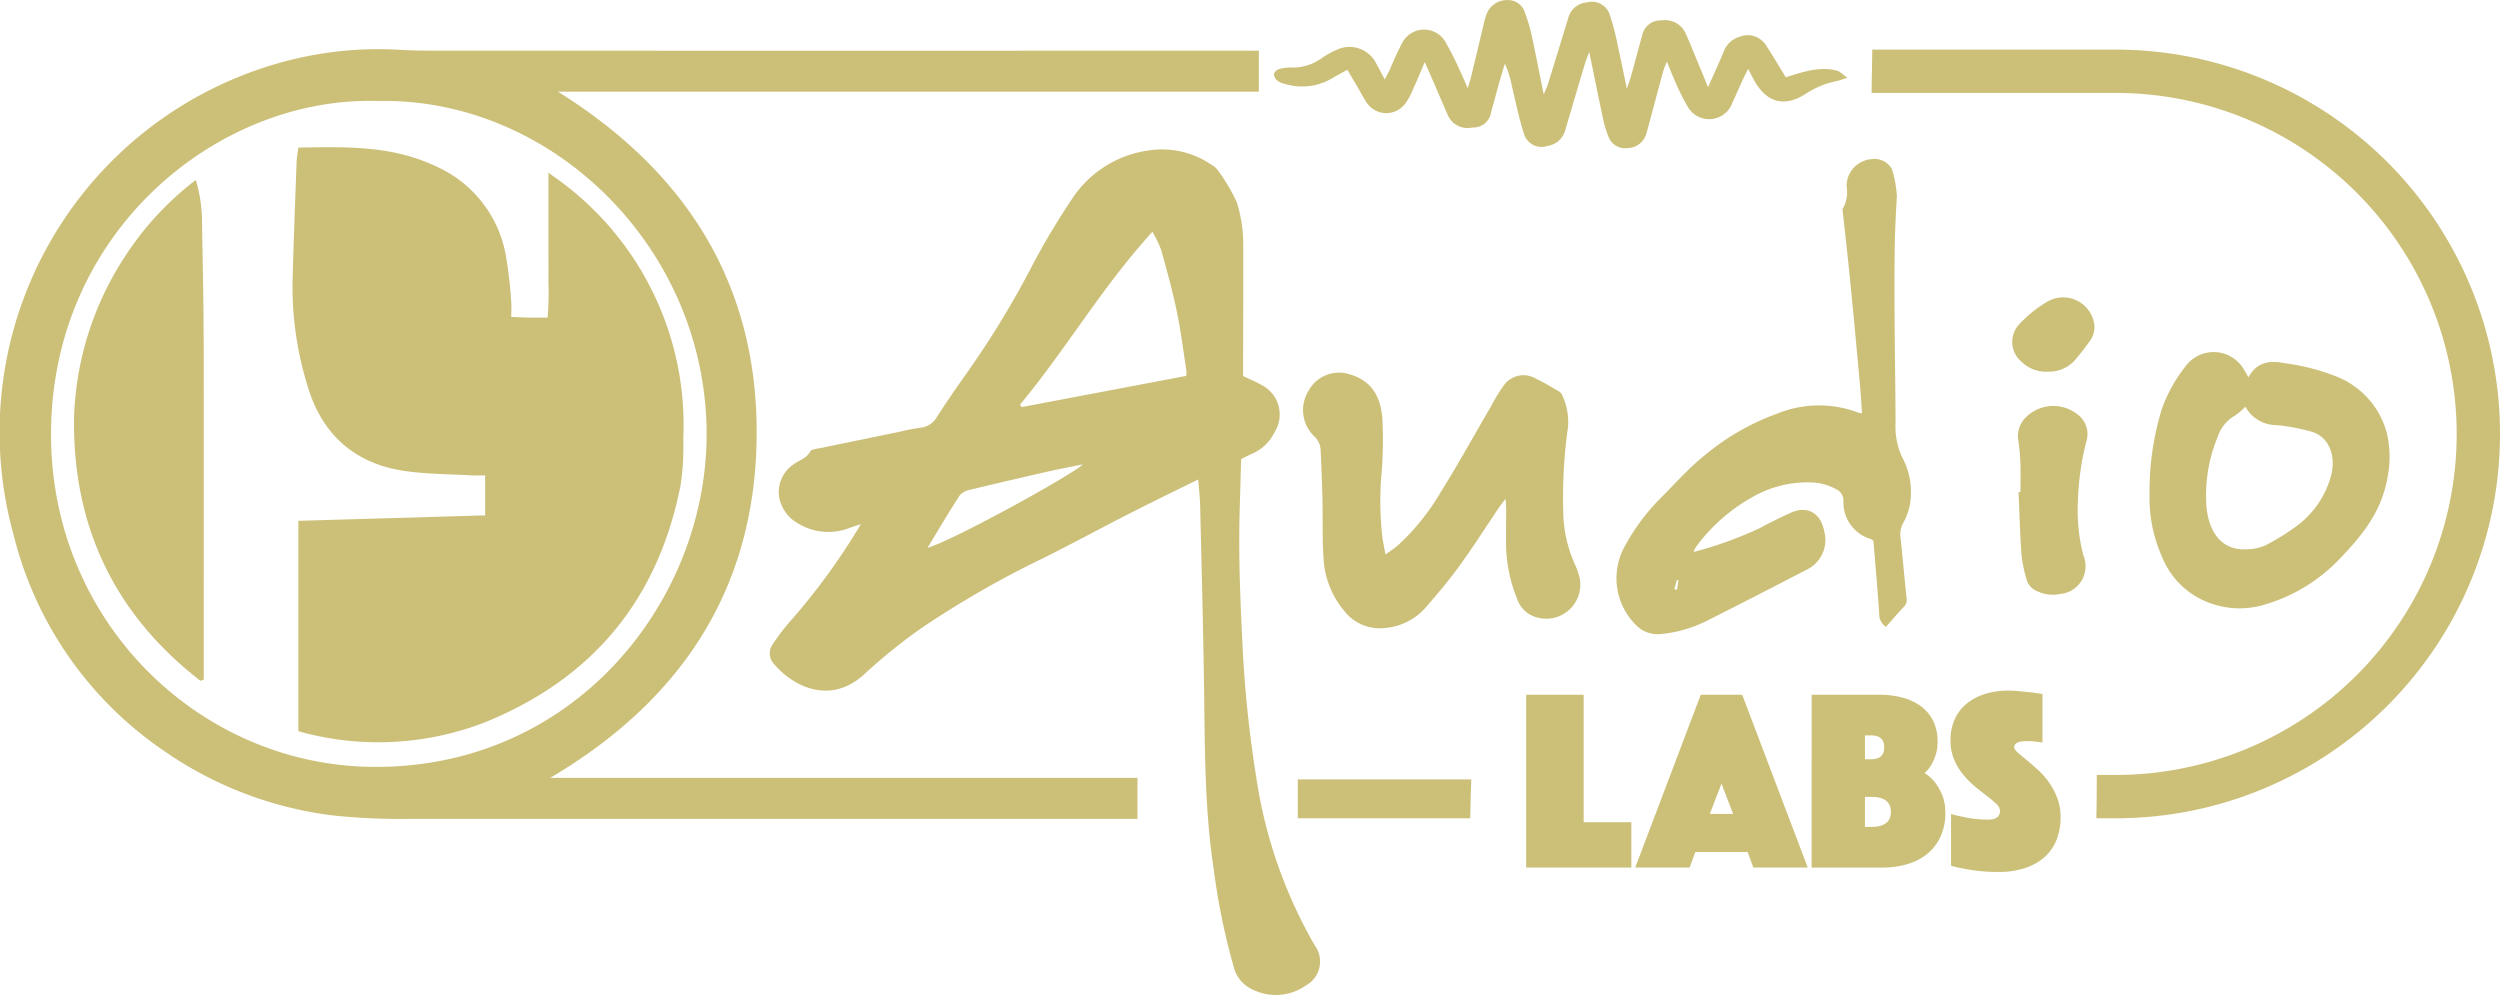 <svg xmlns="http://www.w3.org/2000/svg" width="250" height="99.491" viewBox="0 0 250 99.491">
  <g id="Group_3" data-name="Group 3" transform="translate(-27.924 -220.2)">
    <path id="Path_1" data-name="Path 1" d="M153.81,228.472v4.091h-70.1c12.725,7.929,20.037,19.18,19.879,34.53-.157,15.284-7.613,26.408-20.639,34.09h58.722v4.1h-1.392q-35.606,0-71.211,0a65.2,65.2,0,0,1-7.594-.311,37.59,37.59,0,0,1-17.207-6.523,36.8,36.8,0,0,1-14.988-21.573,38.36,38.36,0,0,1,28.429-47.657,36.537,36.537,0,0,1,10.332-.833c1.105.068,2.215.08,3.323.081q40.485.006,80.97,0ZM65.654,233.5c-15.857-.48-32.676,13-32.627,33.437.045,18.716,14.927,33.124,32.422,33.152,20.086.031,33.141-16.691,33.136-33.271C98.578,248.171,83.079,233.093,65.654,233.5Z" transform="translate(0 -3.199)" fill="#ccc079"/>
    <path id="Path_2" data-name="Path 2" d="M199.048,279.109c-2.343,1.159-4.514,2.207-6.661,3.3-2.892,1.475-5.75,3.02-8.65,4.478a97.659,97.659,0,0,0-12.2,6.972,54.156,54.156,0,0,0-5.85,4.7c-3.342,3.1-7.055,1.349-9.039-.974a1.55,1.55,0,0,1-.127-2.024,20.387,20.387,0,0,1,1.578-2.1,65.212,65.212,0,0,0,7.218-9.884c-.356.118-.714.229-1.067.354a5.829,5.829,0,0,1-5.21-.42,3.816,3.816,0,0,1-1.846-2.381,3.331,3.331,0,0,1,1.382-3.527c.553-.424,1.283-.57,1.67-1.287.13-.241.674-.271,1.039-.347,2.648-.553,5.3-1.093,7.948-1.638a18.132,18.132,0,0,1,1.989-.393,2.129,2.129,0,0,0,1.715-1.109c.95-1.483,1.955-2.929,2.972-4.365a92.293,92.293,0,0,0,6.514-10.687,72.475,72.475,0,0,1,4.06-6.8,10.933,10.933,0,0,1,7.789-4.794,8.72,8.72,0,0,1,6.124,1.47,1.751,1.751,0,0,1,.6.516,17.526,17.526,0,0,1,1.922,3.238,14.076,14.076,0,0,1,.634,4.328c.015,3.9-.005,7.8-.012,11.7,0,.456,0,.913,0,1.332.688.33,1.282.568,1.832.887a3.309,3.309,0,0,1,1.308,4.738,4.4,4.4,0,0,1-2.16,2.106c-.378.164-.742.358-1.18.572-.045,1.643-.086,3.3-.138,4.951-.144,4.635.065,9.26.289,13.888a120.6,120.6,0,0,0,1.383,13.113,47.517,47.517,0,0,0,5.825,16.667,2.73,2.73,0,0,1-.865,4.011,5.236,5.236,0,0,1-5.572.3,3.3,3.3,0,0,1-1.646-2.1,65.792,65.792,0,0,1-2.016-9.835c-.935-6.137-.877-12.309-.971-18.483-.09-5.944-.245-11.887-.385-17.83C199.228,280.935,199.128,280.132,199.048,279.109Zm-17.831-7.466.19.226,16.437-3.116a2.093,2.093,0,0,0,.039-.424c-.316-2.018-.563-4.051-.978-6.048-.431-2.07-1-4.111-1.566-6.149a11.6,11.6,0,0,0-.869-1.787C189.457,259.817,185.817,266.118,181.217,271.643Zm-9.239,14.3c2.487-.688,14.655-7.394,15.524-8.344-1.158.237-2.26.441-3.351.689-2.63.6-5.259,1.209-7.881,1.845a1.82,1.82,0,0,0-1.061.557C174.091,282.413,173.046,284.186,171.978,285.943Z" transform="translate(-51.305 -10.962)" fill="#ccc079"/>
    <path id="Path_3" data-name="Path 3" d="M324.909,273.284c.005-.3,0-.6,0-.9-.037-5.506-.153-11.012-.082-16.517.023-1.771.11-3.54.218-5.31a11.35,11.35,0,0,0-.5-2.733,1.992,1.992,0,0,0-2-.981,2.725,2.725,0,0,0-1.776.819c-.01.012-.021.023-.031.035h0a2.656,2.656,0,0,0-.719,1.882,3.317,3.317,0,0,1-.42,2.267c.222,1.958.441,3.916.643,5.876.386,3.758.727,7.522,1.076,11.284.1,1.069.16,2.143.241,3.254a2.528,2.528,0,0,1-.388-.075,11.1,11.1,0,0,0-8.135.122,24.128,24.128,0,0,0-7.257,4.191c-1.705,1.381-3.15,3.05-4.709,4.595a21.245,21.245,0,0,0-3.208,4.408,6.589,6.589,0,0,0,1.059,7.9,3,3,0,0,0,2.494.934,12.845,12.845,0,0,0,4.454-1.238c3.412-1.709,6.805-3.462,10.195-5.22a3.268,3.268,0,0,0,1.737-3.707c-.324-1.934-1.7-2.736-3.4-1.951-1.037.481-2.071.976-3.076,1.527a38.058,38.058,0,0,1-6.617,2.381,3.05,3.05,0,0,1,.221-.468,17.622,17.622,0,0,1,5.672-5.018,10.994,10.994,0,0,1,5.715-1.474,5.566,5.566,0,0,1,2.719.72,1.235,1.235,0,0,1,.664,1.092,3.829,3.829,0,0,0,2.816,3.881c.053.016.093.084.187.174.192,2.361.4,4.771.574,7.184a1.54,1.54,0,0,0,.674,1.4c.635-.717,1.194-1.388,1.8-2.01a.965.965,0,0,0,.262-.883c-.211-2.011-.39-4.025-.6-6.035a2.316,2.316,0,0,1,.291-1.507,6.177,6.177,0,0,0,.617-1.652,7.346,7.346,0,0,0-.76-4.905A7.257,7.257,0,0,1,324.909,273.284Zm-21.855,16.638-.261-.091q.124-.444.248-.89l.166.038Q303.13,289.451,303.054,289.922Z" transform="translate(-107.432 -10.73)" fill="#ccc079"/>
    <path id="Path_4" data-name="Path 4" d="M253.068,300.516c.5-.365.868-.6,1.2-.882a22.651,22.651,0,0,0,4.245-5.229c1.806-2.879,3.447-5.867,5.161-8.806a15.663,15.663,0,0,1,1.192-1.947,2.416,2.416,0,0,1,3.216-.737c.805.378,1.569.851,2.341,1.3a.766.766,0,0,1,.324.375,6.4,6.4,0,0,1,.576,3.15,49.93,49.93,0,0,0-.484,8.358,13.274,13.274,0,0,0,1.2,5.476,6.556,6.556,0,0,1,.476,1.482,3.409,3.409,0,0,1-4.46,3.706,2.8,2.8,0,0,1-1.8-1.745,14.994,14.994,0,0,1-1.133-5.4c-.012-1.223.011-2.446.011-3.669,0-.264-.03-.528-.058-1-.294.388-.483.616-.648.86-1.321,1.955-2.587,3.952-3.973,5.858-1.078,1.483-2.264,2.89-3.474,4.265a6.084,6.084,0,0,1-4.406,1.96,4.475,4.475,0,0,1-3.677-1.789,8.823,8.823,0,0,1-2.017-5.063c-.151-2.015-.07-4.046-.118-6.07-.039-1.641-.108-3.281-.184-4.92a1.911,1.911,0,0,0-.65-1.358,3.642,3.642,0,0,1-.583-4.5,3.476,3.476,0,0,1,4.125-1.7c1.938.57,3.043,1.858,3.279,4.329a40.6,40.6,0,0,1-.082,5.646,31.412,31.412,0,0,0,.107,6.483C252.85,299.393,252.942,299.837,253.068,300.516Z" transform="translate(-86.593 -24.867)" fill="#ccc079"/>
    <path id="Path_5" data-name="Path 5" d="M395.708,281.409c.922-1.629,2.27-1.669,3.675-1.388a21.427,21.427,0,0,1,5.286,1.389,8.377,8.377,0,0,1,4.874,5.578,10.165,10.165,0,0,1,.113,4.208c-.546,3.549-2.493,5.93-4.651,8.2a16.924,16.924,0,0,1-7.906,4.824,8.6,8.6,0,0,1-6.5-.8,8.038,8.038,0,0,1-3.523-4.029,14.335,14.335,0,0,1-1.257-6.207,27.969,27.969,0,0,1,1.252-8.666,15.146,15.146,0,0,1,2.478-4.363,3.493,3.493,0,0,1,5.645.387C395.362,280.793,395.5,281.065,395.708,281.409Zm-.306,2.951a6.61,6.61,0,0,1-1.08.92,3.787,3.787,0,0,0-1.7,2.132,15.218,15.218,0,0,0-1.118,6.84c.186,2.455,1.394,4.547,4.088,4.367a4.55,4.55,0,0,0,1.8-.386,22.425,22.425,0,0,0,3.239-2.014,9.268,9.268,0,0,0,3.281-4.756c.6-1.97-.009-4.06-1.92-4.607a19.707,19.707,0,0,0-3.422-.648A3.555,3.555,0,0,1,395.4,284.36Z" transform="translate(-142.94 -23.493)" fill="#ccc079"/>
    <path id="Path_6" data-name="Path 6" d="M283.654,228.922c.607-1.366,1.109-2.446,1.566-3.546a2.4,2.4,0,0,1,1.62-1.508,2.157,2.157,0,0,1,2.588.824c.683,1.029,1.3,2.1,2,3.233,1.63-.5,3.313-1.118,5.1-.666.321.081.587.386,1.068.72-.52.16-.781.265-1.051.319a8.957,8.957,0,0,0-3.134,1.294c-2.186,1.4-4,.836-5.232-1.515-.138-.264-.275-.529-.513-.985-.243.488-.429.837-.593,1.2-.338.74-.656,1.491-1,2.229a2.461,2.461,0,0,1-4.451.34,23.472,23.472,0,0,1-1.361-2.759c-.233-.5-.422-1.018-.72-1.745-.181.467-.3.717-.375.982-.5,1.823-.98,3.649-1.47,5.474-.067.248-.135.5-.211.743a1.972,1.972,0,0,1-1.886,1.453,1.765,1.765,0,0,1-1.912-1.177,10.3,10.3,0,0,1-.522-1.719c-.459-2.14-.888-4.286-1.389-6.724-.2.551-.327.837-.416,1.134q-.994,3.329-1.975,6.662a2.166,2.166,0,0,1-1.791,1.611,1.83,1.83,0,0,1-2.345-1.215c-.5-1.544-.817-3.15-1.2-4.733a10.246,10.246,0,0,0-.707-2.281c-.184.608-.378,1.212-.55,1.824-.279.992-.528,1.993-.819,2.981a1.8,1.8,0,0,1-1.881,1.578,2.149,2.149,0,0,1-2.436-1.186q-.869-2.005-1.734-4.013c-.165-.381-.336-.757-.594-1.338-.484,1.124-.855,2.034-1.266,2.923a5.921,5.921,0,0,1-.766,1.328,2.361,2.361,0,0,1-3.8-.238c-.354-.533-.647-1.109-.97-1.663-.3-.509-.6-1.016-.939-1.589-.584.328-1.1.6-1.6.9a5.9,5.9,0,0,1-4.761.482,1.562,1.562,0,0,1-.679-.325.875.875,0,0,1-.3-.627.781.781,0,0,1,.488-.486,4,4,0,0,1,1.246-.165,4.94,4.94,0,0,0,3.084-.966,8.887,8.887,0,0,1,1.44-.8,2.986,2.986,0,0,1,3.99,1.4c.247.447.484.9.834,1.554.241-.471.411-.779.56-1.1a28.476,28.476,0,0,1,1.247-2.672,2.471,2.471,0,0,1,4.222-.044,32.905,32.905,0,0,1,1.609,3.21c.2.416.376.846.66,1.49.168-.577.284-.925.369-1.28.423-1.754.836-3.509,1.257-5.263a6.4,6.4,0,0,1,.254-.863,2.177,2.177,0,0,1,2.085-1.411,1.749,1.749,0,0,1,1.749,1.246,16.061,16.061,0,0,1,.688,2.337c.4,1.837.756,3.685,1.193,5.849.219-.529.34-.766.417-1.017q1.029-3.319,2.045-6.643a2.076,2.076,0,0,1,1.841-1.535,1.876,1.876,0,0,1,2.324,1.3,24.161,24.161,0,0,1,.8,3.108c.293,1.3.549,2.6.887,4.217.2-.6.321-.9.407-1.216.378-1.365.747-2.732,1.118-4.1A1.883,1.883,0,0,1,279,222.237a2.276,2.276,0,0,1,2.413,1.286c.533,1.216,1.03,2.449,1.54,3.676C283.152,227.672,283.34,228.147,283.654,228.922Z" transform="translate(-84.928 0)" fill="#ccc079"/>
    <path id="Path_7" data-name="Path 7" d="M364.359,296.427c0-.977.026-1.955-.008-2.93a20.885,20.885,0,0,0-.2-2.171,2.652,2.652,0,0,1,.766-2.384,3.892,3.892,0,0,1,5.087-.316,2.466,2.466,0,0,1,.937,2.779,26.961,26.961,0,0,0-.838,6,17.782,17.782,0,0,0,.558,5.392,2.789,2.789,0,0,1-2.333,3.837,3.647,3.647,0,0,1-2.3-.282,1.785,1.785,0,0,1-1.068-1.2,14.625,14.625,0,0,1-.5-2.45c-.147-2.086-.2-4.179-.293-6.269Z" transform="translate(-134.389 -27.032)" fill="#ccc079"/>
    <path id="Path_8" data-name="Path 8" d="M366.7,277.111a3.486,3.486,0,0,1-2.638-1.017,2.571,2.571,0,0,1-.19-3.738,12.335,12.335,0,0,1,2.89-2.3,3.145,3.145,0,0,1,4.554,2.06,2.29,2.29,0,0,1-.367,1.886c-.438.618-.9,1.221-1.386,1.8A3.483,3.483,0,0,1,366.7,277.111Z" transform="translate(-134.012 -19.743)" fill="#ccc079"/>
    <path id="Path_9" data-name="Path 9" d="M76.778,244.531c4.024-.064,7.921-.181,11.7,1.057a18.423,18.423,0,0,1,2.481,1.013,12.057,12.057,0,0,1,6.6,8.908,43.363,43.363,0,0,1,.5,4.335c.048.5.008,1,.008,1.624.7.026,1.254.055,1.811.065s1.133,0,1.824,0a30.3,30.3,0,0,0,.081-3.629c.018-1.167,0-2.335,0-3.5v-7.356c.533.379.846.59,1.148.819a30.3,30.3,0,0,1,12.339,25.86A25.275,25.275,0,0,1,115,278.3c-2.277,11.6-8.962,19.441-19.681,23.753a29.552,29.552,0,0,1-17.487,1.122c-.345-.073-.683-.185-1.052-.287V281.856l18.677-.545v-3.995c-.452,0-.868.021-1.281,0-2.244-.13-4.508-.118-6.726-.438-5.007-.723-8.325-3.613-9.776-8.589a33.506,33.506,0,0,1-1.48-10.24c.1-4.046.264-8.09.411-12.135C76.62,245.478,76.71,245.049,76.778,244.531Z" transform="translate(-19.018 -9.574)" fill="#ccc079"/>
    <path id="Path_10" data-name="Path 10" d="M52.777,300.443c-8.491-6.573-12.764-15.3-12.642-26.24A31.135,31.135,0,0,1,45.2,258.057a30.363,30.363,0,0,1,7.113-7.7,14.645,14.645,0,0,1,.618,3.783c.062,4.049.159,8.1.17,12.148.025,9.745.008,19.489.008,29.234v4.792Z" transform="translate(-4.81 -12.162)" fill="#ccc079"/>
    <g id="Group_1" data-name="Group 1" transform="translate(157.703 225.159)">
      <path id="Path_11" data-name="Path 11" d="M364.357,228.384H340.018c-.022,1.445-.05,2.89-.07,4.335h24.409a34.1,34.1,0,1,1,0,68.2h-1.89c0,1.446-.008,2.891-.046,4.335h1.936a38.434,38.434,0,1,0,0-76.868Z" transform="translate(-282.569 -228.384)" fill="#ccc079"/>
      <path id="Path_12" data-name="Path 12" d="M262.606,348.827H245.254v3.886H262.5C262.513,351.418,262.56,350.124,262.606,348.827Z" transform="translate(-245.254 -275.846)" fill="#ccc079"/>
    </g>
    <g id="Group_2" data-name="Group 2" transform="translate(180.54 289.26)">
      <path id="Path_13" data-name="Path 13" d="M282.238,336.112h5.751v12.746h4.767v4.534H282.238Z" transform="translate(-282.238 -335.697)" fill="#ccc079"/>
      <path id="Path_14" data-name="Path 14" d="M306.791,336.112h4.145l6.554,17.28H312.05l-.57-1.554h-5.233l-.57,1.554h-5.44Zm3.238,11.917L308.864,345l-1.166,3.031Z" transform="translate(-289.331 -335.697)" fill="#ccc079"/>
      <path id="Path_15" data-name="Path 15" d="M329.353,336.112h6.762a8.879,8.879,0,0,1,2.37.3,5.354,5.354,0,0,1,1.84.881,4.061,4.061,0,0,1,1.192,1.451,4.557,4.557,0,0,1,.427,2.034,4.235,4.235,0,0,1-.207,1.412,5.45,5.45,0,0,1-.44.971,3.211,3.211,0,0,1-.648.777,4.38,4.38,0,0,1,1.037.933,5.594,5.594,0,0,1,.713,1.243,4.651,4.651,0,0,1,.324,1.84,5.58,5.58,0,0,1-.441,2.254,4.811,4.811,0,0,1-1.256,1.723,5.552,5.552,0,0,1-2,1.088,8.638,8.638,0,0,1-2.629.376h-7.047Zm7.254,5.259q0-1.192-1.3-1.192h-.622v2.383h.622Q336.607,342.562,336.607,341.371Zm-1.3,7.954q1.969,0,1.969-1.5t-1.969-1.5h-.622v3.005Z" transform="translate(-300.804 -335.697)" fill="#ccc079"/>
      <path id="Path_16" data-name="Path 16" d="M352.322,347.759a8.538,8.538,0,0,0,1.192.285,9.353,9.353,0,0,0,1.179.207,11.352,11.352,0,0,0,1.334.078q1.192,0,1.192-.881a.987.987,0,0,0-.363-.686,11.049,11.049,0,0,0-.92-.777q-.557-.427-1.192-.945a8.582,8.582,0,0,1-1.191-1.192,6.2,6.2,0,0,1-.92-1.515,4.839,4.839,0,0,1-.363-1.931,4.968,4.968,0,0,1,.441-2.15,4.321,4.321,0,0,1,1.217-1.555,5.477,5.477,0,0,1,1.826-.945,7.567,7.567,0,0,1,2.241-.324,12.052,12.052,0,0,1,1.243.065l1.114.116q.57.077,1.114.155v4.845c-.139-.017-.294-.035-.467-.052-.138-.017-.294-.035-.466-.052s-.354-.026-.544-.026q-.155,0-.388.013a2.391,2.391,0,0,0-.441.065.909.909,0,0,0-.362.181.446.446,0,0,0-.155.363c0,.139.116.311.35.518s.518.45.855.725.708.6,1.114.959a7.783,7.783,0,0,1,1.114,1.243,7.25,7.25,0,0,1,.854,1.581,5.292,5.292,0,0,1,.35,1.969,6.2,6.2,0,0,1-.363,2.137,4.543,4.543,0,0,1-1.127,1.736,5.379,5.379,0,0,1-1.956,1.166,8.362,8.362,0,0,1-2.824.427,17.217,17.217,0,0,1-1.826-.09q-.843-.091-1.49-.221a12.364,12.364,0,0,1-1.373-.311Z" transform="translate(-309.835 -335.427)" fill="#ccc079"/>
    </g>
  </g>
</svg>
